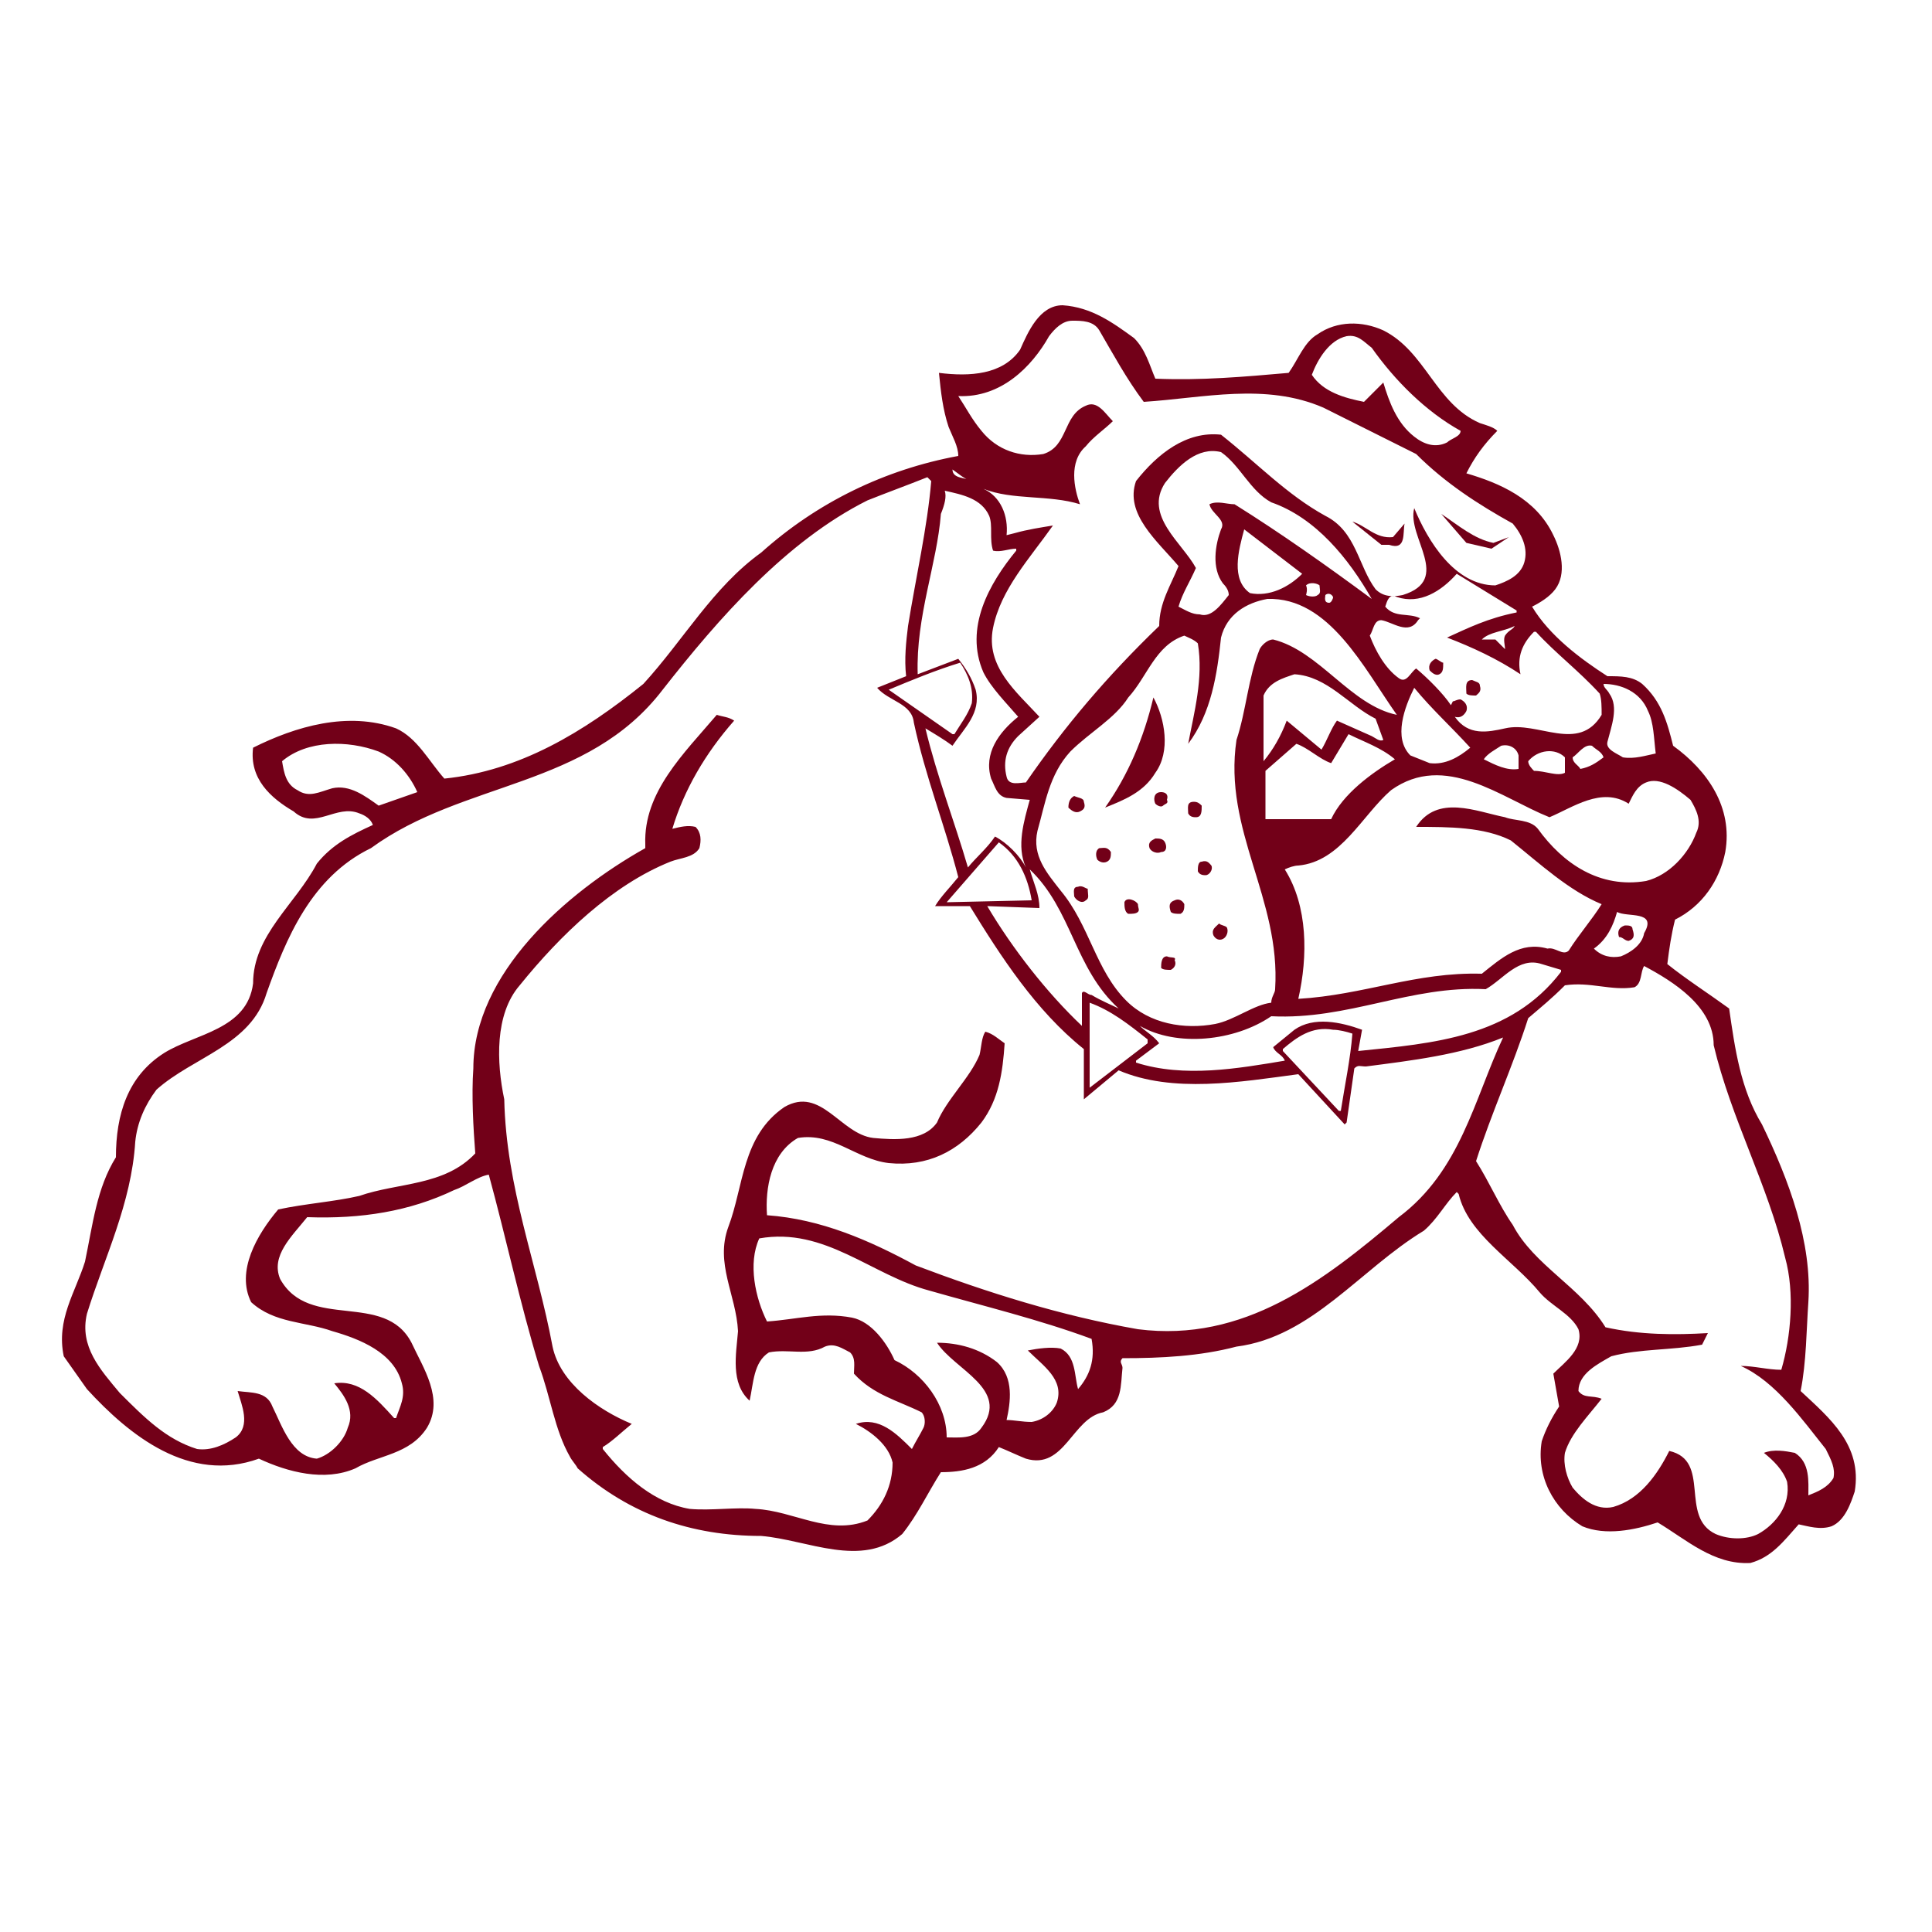 <?xml version="1.0" encoding="utf-8"?>
<!-- Generator: Adobe Illustrator 19.1.0, SVG Export Plug-In . SVG Version: 6.00 Build 0)  -->
<!DOCTYPE svg PUBLIC "-//W3C//DTD SVG 1.1//EN" "http://www.w3.org/Graphics/SVG/1.1/DTD/svg11.dtd">
<svg version="1.1" xmlns="http://www.w3.org/2000/svg" xmlns:xlink="http://www.w3.org/1999/xlink" x="0px" y="0px"
	 viewBox="33 -33 100 100" enable-background="new 33 -33 100 100" xml:space="preserve">

<g id="AREA_1">
	<g>
		<path fill="#720018" d="M126.2,39c0.3-1.5,0.3-3.2,0.4-4.6c0.2-3.1-1-6.3-2.4-9.2c-1.1-1.8-1.4-3.9-1.7-6
			c-1.1-0.8-2.2-1.5-3.2-2.3c0.1-0.8,0.2-1.5,0.4-2.3c1.4-0.7,2.3-2,2.6-3.5c0.4-2.3-0.9-4.2-2.7-5.5c-0.3-1.2-0.6-2.3-1.6-3.2
			c-0.5-0.4-1.1-0.4-1.8-0.4c-1.4-0.9-3-2.1-3.9-3.6c0.4-0.2,0.9-0.5,1.2-0.9c0.6-0.8,0.3-2-0.1-2.8c-0.9-1.9-2.8-2.7-4.5-3.2
			c0.4-0.8,0.9-1.5,1.6-2.2c-0.2-0.2-0.6-0.3-0.9-0.4c-2.3-1-2.8-3.7-5-4.8c-1.1-0.5-2.4-0.5-3.4,0.2c-0.7,0.4-1,1.3-1.5,2
			c-2.3,0.2-4.5,0.4-6.9,0.3c-0.3-0.7-0.5-1.5-1.1-2.1c-1.1-0.8-2.2-1.6-3.7-1.7c-1.2,0-1.8,1.4-2.2,2.3c-0.9,1.3-2.6,1.4-4.2,1.2
			c0.1,1,0.2,1.9,0.5,2.8c0.2,0.5,0.5,1,0.5,1.5C78.8-8.7,75.3-7,72.4-4.4c-2.5,1.8-4,4.5-6.1,6.8c-3.1,2.5-6.4,4.5-10.3,4.9
			c-0.8-0.9-1.4-2.1-2.5-2.6c-2.5-0.9-5.2-0.1-7.4,1c-0.2,1.6,0.9,2.6,2.1,3.3c1.1,1,2.2-0.4,3.4,0.1c0.3,0.1,0.6,0.3,0.7,0.6
			c-1.1,0.5-2.1,1-2.9,2c-1.1,2.1-3.3,3.7-3.3,6.2c-0.3,2.4-3,2.6-4.6,3.6c-1.9,1.2-2.5,3.2-2.5,5.4c-1,1.6-1.2,3.5-1.6,5.4
			c-0.5,1.6-1.5,3-1.1,4.9l1.2,1.7c2.2,2.4,5.3,4.9,8.9,3.6c1.5,0.7,3.4,1.2,5,0.5c1.2-0.7,2.8-0.7,3.7-2.1c0.9-1.5-0.2-3.1-0.8-4.4
			c-1.4-2.7-5.3-0.6-6.8-3.3C47,32,48.1,31,48.9,30c2.8,0.1,5.3-0.3,7.6-1.4c0.6-0.2,1.2-0.7,1.8-0.8c0.9,3.3,1.6,6.6,2.6,9.9
			c0.6,1.6,0.8,3.3,1.6,4.7c0.1,0.2,0.3,0.4,0.4,0.6c2.7,2.4,5.9,3.5,9.5,3.5c2.4,0.2,5.2,1.7,7.3-0.1c0.8-1,1.3-2.1,2-3.2
			c1.1,0,2.3-0.2,3-1.3c0.5,0.2,0.9,0.4,1.4,0.6c2,0.6,2.4-2.1,4-2.4c1-0.4,0.9-1.4,1-2.3c0-0.2-0.2-0.3,0-0.5c2,0,4-0.1,5.9-0.6
			c3.9-0.5,6.4-4,9.7-6c0.7-0.6,1.1-1.4,1.7-2l0.1,0.1c0.5,2.1,2.8,3.4,4.2,5.1c0.6,0.7,1.6,1.1,2,1.9c0.3,1-0.7,1.7-1.3,2.3
			l0.3,1.7c-0.4,0.6-0.7,1.2-0.9,1.8c-0.3,1.8,0.6,3.5,2.1,4.4c1.2,0.5,2.7,0.2,3.9-0.2c1.5,0.9,2.9,2.2,4.8,2.1
			c1.1-0.3,1.7-1.1,2.5-2c0.5,0.1,1.1,0.3,1.7,0.1c0.7-0.3,1-1.2,1.2-1.8C129.4,41.8,127.7,40.4,126.2,39z M120.5,8.4
			c0.3,0.5,0.6,1.1,0.3,1.7c-0.4,1.1-1.4,2.2-2.6,2.5c-2.4,0.4-4.3-0.9-5.6-2.7c-0.4-0.5-1.2-0.4-1.7-0.6c-1.5-0.3-3.5-1.2-4.6,0.5
			c1.7,0,3.5,0,4.9,0.7c1.5,1.2,3,2.6,4.7,3.3c-0.5,0.8-1.2,1.6-1.7,2.4c-0.3,0.3-0.7-0.2-1.1-0.1c-1.4-0.4-2.4,0.5-3.4,1.3
			c-3.4-0.1-6.1,1.1-9.5,1.3c0.5-2.2,0.5-4.8-0.7-6.7c0.2-0.1,0.5-0.2,0.7-0.2c2.2-0.2,3.3-2.6,4.8-3.9c2.8-2,5.7,0.4,8.2,1.4
			c1.2-0.5,2.7-1.6,4.1-0.7c0.2-0.4,0.4-0.9,0.9-1.1C118.9,7.2,119.8,7.8,120.5,8.4z M118.1,15.3c-0.1,0.6-0.7,1-1.2,1.2
			c-0.5,0.1-1,0-1.4-0.4c0.7-0.5,1-1.2,1.2-1.9C117.2,14.5,118.8,14.1,118.1,15.3z M100,20.3l-1.1,0.9c0.1,0.3,0.5,0.4,0.6,0.7
			c-2.4,0.4-5.2,0.9-7.7,0.1v-0.1l1.2-0.9c-0.3-0.4-0.7-0.6-1-0.9c1.9,1.1,4.9,0.8,6.8-0.5c4,0.2,7.2-1.6,11.1-1.4
			c0.9-0.5,1.7-1.7,2.9-1.3l1,0.3v0.1c-2.6,3.4-6.6,3.7-10.5,4.1l0.2-1.1C102.4,19.9,101,19.6,100,20.3z M103,20.5
			c-0.1,1.3-0.4,2.7-0.6,4h-0.1l-2.9-3.1v-0.1c0.7-0.6,1.5-1.2,2.6-1C102.3,20.3,102.7,20.4,103,20.5z M86.8,14c0-0.7-0.3-1.3-0.5-2
			c2.2,2.1,2.3,5.1,4.6,7.2c-0.4-0.2-0.9-0.4-1.4-0.7c-0.2,0-0.4-0.3-0.5-0.1v1.7c-1.8-1.7-3.6-4-4.9-6.2L86.8,14z M82,13.7L82,13.7
			l2.7-3.1c1,0.7,1.5,1.8,1.7,3L82,13.7z M93.3-8c0.7-0.9,1.7-1.9,2.9-1.6c1,0.7,1.5,2,2.6,2.6c2.3,0.8,4,2.9,5.2,5
			c-2.3-1.7-4.7-3.4-7.1-4.9c-0.4,0-0.9-0.2-1.3,0c0.1,0.5,0.9,0.8,0.6,1.3c-0.3,0.8-0.5,2,0.1,2.8c0.2,0.2,0.3,0.4,0.3,0.6
			c-0.4,0.5-0.9,1.2-1.5,1c-0.4,0-0.7-0.2-1.1-0.4c0.2-0.7,0.6-1.3,0.9-2C94.2-4.9,92.2-6.3,93.3-8z M101.6-2.2
			c0.1-0.1,0.3-0.1,0.4,0.1c0,0.1-0.1,0.3-0.2,0.3C101.5-1.8,101.6-2.1,101.6-2.2z M100.6-2.7c0.2-0.2,0.6-0.1,0.7,0
			c0,0.2,0.1,0.4-0.1,0.5c-0.1,0.1-0.4,0.1-0.6,0C100.6-2.2,100.7-2.5,100.6-2.7z M100.4-3.3c-0.7,0.7-1.7,1.2-2.7,1
			c-1-0.7-0.6-2.2-0.3-3.3L100.4-3.3z M94.3-0.1C94.5,0,94.8,0.1,95,0.3c0.3,1.8-0.2,3.6-0.5,5.2C95.7,3.9,96,1.9,96.2,0
			c0.3-1.2,1.3-1.8,2.4-2c3.2-0.1,5,3.6,6.7,6c-2.4-0.5-4-3.3-6.4-3.9c-0.3,0-0.6,0.3-0.7,0.5c-0.6,1.5-0.7,3.2-1.2,4.7
			c-0.7,4.7,2.3,8.2,2,12.9c0,0.2-0.2,0.4-0.2,0.7c-0.9,0.1-1.9,0.9-2.9,1.1c-1.6,0.3-3.4,0-4.6-1.2c-1.6-1.6-1.9-3.9-3.4-5.7
			c-0.7-0.9-1.5-1.8-1.2-3.1c0.4-1.4,0.6-2.9,1.7-4.1c1-1,2.3-1.7,3-2.8C92.4,2,92.8,0.4,94.3-0.1z M100.1,5.5
			c0.6,0.2,1.2,0.8,1.8,1l0.9-1.5c0.8,0.4,1.7,0.7,2.4,1.3c-1.2,0.7-2.7,1.8-3.3,3.1h-3.4V6.9L100.1,5.5z M98.4,6.4l0-3.4
			c0.3-0.7,1-0.9,1.6-1.1c1.7,0.1,2.8,1.6,4.2,2.3l0.4,1.1c-0.2,0.1-0.4-0.1-0.6-0.2l-1.8-0.8c-0.3,0.4-0.5,1-0.8,1.5
			c-0.6-0.5-1.2-1-1.8-1.5C99.3,5.1,98.9,5.8,98.4,6.4z M89.4,18.9c1.1,0.4,2,1.1,3,1.9V21l-3,2.3V18.9z M106.2,2.6
			c0.9,1.1,1.9,2,2.9,3.1c-0.6,0.5-1.3,0.9-2.1,0.8l-1-0.4C105.1,5.2,105.7,3.6,106.2,2.6z M109.8,6.3c0.2-0.3,0.6-0.5,0.9-0.7
			c0.4-0.1,0.8,0.1,0.9,0.5l0,0.7C111,6.9,110.4,6.6,109.8,6.3z M112.1,6.4c0.5-0.6,1.4-0.7,1.9-0.2l0,0.8c-0.4,0.2-1-0.1-1.6-0.1
			C112.3,6.8,112.1,6.6,112.1,6.4z M118.3,3.8c0.3,0.6,0.3,1.4,0.4,2.2c-0.5,0.1-1.1,0.3-1.7,0.2c-0.3-0.2-0.9-0.4-0.8-0.8
			c0.2-0.8,0.6-1.8,0.1-2.5c-0.1-0.2-0.3-0.3-0.3-0.5C116.9,2.4,117.9,2.8,118.3,3.8z M114.8,6.8c-0.1-0.2-0.4-0.3-0.4-0.6
			c0.3-0.2,0.6-0.7,1-0.6c0.2,0.2,0.5,0.3,0.6,0.6C115.6,6.5,115.3,6.7,114.8,6.8z M112.4-0.3h0.1c1,1.1,2.2,2,3.3,3.2
			c0.1,0.3,0.1,0.7,0.1,1.1c-1.2,2-3.3,0.3-5,0.7c-0.9,0.2-1.9,0.4-2.6-0.6c0.3,0.1,0.5-0.1,0.6-0.3c0.1-0.3-0.1-0.5-0.3-0.6
			c-0.2,0-0.3,0.1-0.4,0.1l-0.1,0.2c-0.4-0.6-1.2-1.4-1.8-1.9c-0.3,0.2-0.5,0.8-0.9,0.5c-0.7-0.5-1.2-1.4-1.5-2.2
			c0.2-0.3,0.2-0.8,0.6-0.8c0.6,0.1,1.4,0.8,1.9,0c0,0,0.1-0.1,0.1-0.1c-0.6-0.3-1.3,0-1.8-0.6c0.1-0.3,0.2-0.7,0.6-0.5
			c1.2,0.4,2.3-0.3,3.1-1.2l3.1,1.9v0.1C110-1,109-0.5,107.9,0c1.3,0.5,2.6,1.1,3.8,1.9C111.5,1,111.8,0.3,112.4-0.3z M110.9,0.6
			l-0.5-0.5h-0.7c0.4-0.4,1.1-0.4,1.7-0.7c-0.1,0.2-0.3,0.2-0.5,0.5C110.8,0.1,110.9,0.4,110.9,0.6z M102.7-15.6
			c0.6-0.1,0.9,0.3,1.3,0.6c1.2,1.7,2.8,3.3,4.6,4.3c0,0.3-0.5,0.4-0.7,0.6c-0.6,0.3-1.2,0.1-1.7-0.3c-0.9-0.7-1.3-1.8-1.6-2.8l-1,1
			c-1-0.2-2.1-0.5-2.7-1.4C101.2-14.4,101.8-15.4,102.7-15.6z M87.3-15.6c0.3-0.4,0.7-0.8,1.2-0.8c0.5,0,1.1,0,1.4,0.5
			c0.7,1.2,1.4,2.5,2.3,3.7c3.1-0.2,6.3-1,9.3,0.3l4.8,2.4c1.5,1.5,3.2,2.6,5,3.6c0.5,0.6,0.8,1.3,0.6,2c-0.2,0.7-0.9,1-1.5,1.2
			c-2.1,0-3.5-2.3-4.2-4c-0.4,1.5,2,3.7-0.6,4.5c-0.5,0.1-1,0.1-1.4-0.3c-0.9-1.2-1-3-2.6-3.8c-2-1.1-3.5-2.7-5.4-4.2
			c-1.8-0.2-3.3,1-4.4,2.4C91.2-6.4,92.9-5,94-3.7c-0.4,1-1,1.9-1,3.1c-2.7,2.6-4.9,5.2-6.9,8.1c-0.3,0-0.9,0.2-1-0.3
			c-0.2-0.8,0-1.5,0.6-2.1l1.1-1c-1.2-1.3-2.8-2.6-2.4-4.6c0.4-2,1.9-3.6,3.1-5.3c-0.6,0.1-1.3,0.2-2,0.4l-0.4,0.1
			c0.1-1-0.3-2-1.2-2.4c1.5,0.6,3.4,0.3,5,0.8c-0.3-0.8-0.6-2.2,0.3-3c0.4-0.5,1-0.9,1.4-1.3c-0.4-0.4-0.8-1.1-1.4-0.8
			C88-11.5,88.3-9.9,87-9.5c-1.2,0.2-2.4-0.2-3.2-1.2c-0.5-0.6-0.8-1.2-1.2-1.8C84.8-12.4,86.4-14,87.3-15.6z M83.3-8.1
			c-0.3-0.2-1-0.1-1-0.6C82.6-8.5,82.9-8.2,83.3-8.1z M81.9-7.6c0.9,0.2,1.9,0.4,2.3,1.3c0.2,0.5,0,1.2,0.2,1.8
			c0.4,0.1,0.8-0.1,1.2-0.1v0.1c-1.4,1.7-2.7,4-1.7,6.3c0.4,0.8,1.2,1.6,1.8,2.3c-1,0.8-1.8,1.9-1.4,3.2c0.2,0.4,0.3,0.9,0.8,1
			l1.2,0.1c-0.3,1.1-0.7,2.4-0.2,3.5c-0.3-0.6-1-1.3-1.6-1.6c-0.4,0.6-1,1.1-1.4,1.6c-0.7-2.4-1.6-4.7-2.2-7.2
			c0.5,0.3,1,0.6,1.4,0.9c0.6-0.9,1.5-1.7,1.2-2.9c-0.2-0.6-0.5-1.1-0.9-1.6l-2.1,0.8c-0.1-3,1-5.7,1.2-8.3
			C81.9-6.9,82-7.3,81.9-7.6z M79,2.7L79,2.7c1.2-0.5,2.4-1,3.7-1.4c0.4,0.6,0.7,1.3,0.6,2.1C83.1,4,82.7,4.5,82.4,5h-0.1L79,2.7z
			 M50.2,7.8c-0.7,0.2-1.2,0.5-1.8,0.1c-0.6-0.3-0.7-0.9-0.8-1.5c1.3-1.1,3.4-1.1,5-0.5c0.9,0.4,1.6,1.2,2,2.1l-2,0.7
			C51.9,8.2,51.1,7.6,50.2,7.8z M88.8,38.9c-0.2-0.7-0.1-1.7-0.9-2.1c-0.5-0.1-1.2,0-1.7,0.1c0.8,0.8,1.9,1.5,1.5,2.7
			c-0.2,0.5-0.7,0.9-1.3,1c-0.5,0-0.9-0.1-1.3-0.1c0.2-0.9,0.4-2.2-0.5-3c-0.9-0.7-2-1-3.1-1c0.9,1.4,3.8,2.4,2.3,4.4
			c-0.4,0.6-1.2,0.5-1.8,0.5c0-1.7-1.2-3.3-2.7-4c-0.4-0.9-1.2-2-2.2-2.2c-1.6-0.3-2.9,0.1-4.4,0.2c-0.6-1.2-1-3-0.4-4.3
			c3.4-0.6,5.8,1.9,8.8,2.7c2.8,0.8,5.7,1.5,8.4,2.5C89.7,37.4,89.4,38.2,88.8,38.9z M105.4,30c-3.9,3.3-8,6.5-13.5,5.8
			c-4-0.7-7.8-1.9-11.5-3.3c-2.4-1.3-4.9-2.4-7.7-2.6c-0.1-1.4,0.2-3.2,1.6-4c1.8-0.3,3,1.1,4.7,1.3c2,0.2,3.6-0.6,4.8-2.1
			c0.9-1.2,1.1-2.6,1.2-4.1c-0.3-0.2-0.6-0.5-1-0.6c-0.2,0.3-0.2,0.8-0.3,1.2c-0.5,1.2-1.7,2.3-2.2,3.5c-0.7,1-2.2,0.9-3.3,0.8
			c-1.7-0.2-2.7-2.7-4.6-1.6c-2.2,1.5-2.1,4.1-2.9,6.2c-0.7,1.9,0.4,3.5,0.5,5.4c-0.1,1.2-0.4,2.7,0.6,3.6c0.2-0.9,0.2-2,1-2.5
			c1-0.2,2,0.2,2.9-0.3c0.5-0.2,0.9,0.1,1.3,0.3c0.3,0.3,0.2,0.7,0.2,1.1c1,1.1,2.3,1.4,3.5,2c0.2,0.2,0.2,0.6,0.1,0.8
			c-0.2,0.4-0.4,0.7-0.6,1.1c-0.8-0.8-1.7-1.7-2.9-1.3c0.8,0.4,1.7,1.1,1.9,2c0,1.2-0.5,2.2-1.3,3c-2,0.8-3.8-0.5-5.8-0.6
			c-1-0.1-2.3,0.1-3.4,0c-1.8-0.3-3.3-1.6-4.5-3.1l0-0.1c0.5-0.3,1-0.8,1.5-1.2c-1.7-0.7-3.7-2.1-4.1-4c-0.8-4.3-2.4-8.2-2.5-12.8
			c-0.4-1.9-0.5-4.4,0.8-5.9c2.1-2.6,4.8-5.2,7.8-6.4c0.5-0.2,1.2-0.2,1.5-0.7c0.1-0.4,0.1-0.8-0.2-1.1c-0.4-0.1-0.8,0-1.2,0.1
			c0.6-2,1.7-3.9,3.2-5.6c-0.3-0.2-0.6-0.2-0.9-0.3c-1.7,2-3.8,4-3.7,6.7l0,0.2c-4.1,2.3-8.9,6.5-8.9,11.4c-0.1,1.4,0,3.1,0.1,4.4
			c-1.6,1.7-4,1.5-6,2.2c-1.3,0.3-2.8,0.4-4.2,0.7c-1.1,1.3-2.2,3.2-1.4,4.8c1.2,1.1,2.8,1,4.2,1.5c1.4,0.4,3.2,1.1,3.6,2.7
			c0.2,0.7-0.1,1.2-0.3,1.8h-0.1c-0.9-1-1.8-2-3.1-1.8c0.5,0.6,1.1,1.4,0.7,2.3c-0.2,0.7-0.9,1.4-1.6,1.6c-1.3-0.1-1.8-1.7-2.3-2.7
			C46.8,39,46,39.1,45.3,39c0.2,0.7,0.7,1.8-0.1,2.4c-0.6,0.4-1.3,0.7-2,0.6c-1.6-0.5-2.7-1.6-4-2.9c-1-1.2-2.1-2.4-1.7-4.1
			c0.9-2.9,2.3-5.7,2.5-8.9c0.1-1,0.5-1.9,1.1-2.7c1.9-1.7,4.9-2.3,5.7-5c1-2.8,2.3-6,5.4-7.5C57,7.4,63.4,7.8,67.3,2.7
			C70.2-1,73.7-5,77.9-7.1c1-0.4,2.1-0.8,3.1-1.2l0.2,0.2c-0.2,2.4-0.8,5-1.2,7.5c-0.1,0.8-0.2,1.7-0.1,2.6c-0.5,0.2-1,0.4-1.5,0.6
			c0.6,0.7,1.8,0.8,1.9,1.8c0.6,2.8,1.6,5.3,2.3,8c-0.4,0.5-0.9,1-1.2,1.5l1.8,0c1.6,2.6,3.4,5.4,5.9,7.4c0,0.8,0,1.7,0,2.6l1.8-1.5
			c2.8,1.2,6.3,0.6,9.3,0.2l2.4,2.6l0.1-0.1l0.4-2.8c0.2-0.2,0.3-0.1,0.6-0.1c2.3-0.3,4.9-0.6,7.1-1.5
			C109.3,23.9,108.6,27.6,105.4,30z M127.9,43.5c-0.3,0.5-0.8,0.7-1.3,0.9c0-0.7,0.1-1.7-0.7-2.2c-0.5-0.1-1.1-0.2-1.6,0
			c0.5,0.4,1,0.9,1.2,1.5c0.2,1.2-0.6,2.2-1.5,2.7c-0.6,0.3-1.5,0.3-2.2,0c-1.9-0.9-0.2-3.8-2.4-4.3c-0.6,1.2-1.5,2.5-2.9,2.9
			c-0.9,0.2-1.6-0.4-2.1-1c-0.3-0.5-0.5-1.2-0.4-1.8c0.3-1,1.2-1.9,1.9-2.8c-0.5-0.2-0.9,0-1.2-0.4c0-0.9,1-1.4,1.7-1.8
			c1.5-0.4,3.1-0.3,4.7-0.6c0.1-0.2,0.2-0.4,0.3-0.6c-1.7,0.1-3.5,0.1-5.3-0.3c-1.3-2.1-3.7-3.2-4.8-5.3c-0.7-1-1.2-2.2-1.9-3.3
			c0.8-2.5,1.9-4.9,2.7-7.4c0.7-0.6,1.2-1,1.9-1.7c1.3-0.2,2.4,0.3,3.6,0.1c0.4-0.2,0.3-0.8,0.5-1.1c1.5,0.8,3.6,2.1,3.6,4.1
			c0.9,3.8,2.8,7.2,3.7,11c0.5,1.8,0.3,4.1-0.2,5.8c-0.7,0-1.4-0.2-2.1-0.2c1.8,0.8,3.2,2.8,4.4,4.3C127.8,42.6,128,43,127.9,43.5z"
			/>
		<path fill="#720018" d="M110.2-4.6l0.9-0.6l-0.8,0.3c-1-0.2-1.8-0.9-2.7-1.5l1.3,1.5L110.2-4.6z"/>
		<path fill="#720018" d="M104.9-4.8c0.9,0.3,0.7-0.6,0.8-1.1l-0.6,0.7c-0.9,0.1-1.4-0.6-2.1-0.8l1.5,1.2H104.9z"/>
		<path fill="#720018" d="M107.3,1.1c-0.2,0.1-0.4,0.3-0.3,0.6c0.1,0.1,0.3,0.3,0.5,0.2c0.2-0.1,0.2-0.3,0.2-0.6
			C107.6,1.3,107.4,1.1,107.3,1.1z"/>
		<path fill="#720018" d="M109.2,2.2c-0.4,0-0.3,0.4-0.3,0.7C109,3,109.2,3,109.4,3c0.1-0.1,0.3-0.2,0.2-0.5
			C109.6,2.3,109.4,2.3,109.2,2.2z"/>
		<path fill="#720018" d="M90.2,8.8c1-0.4,2-0.8,2.6-1.8c0.8-1.1,0.5-2.8-0.1-3.9C92.2,5.2,91.4,7.1,90.2,8.8z"/>
		<path fill="#720018" d="M92.8,8.6c0.1,0.1,0.3,0.2,0.4,0.1c0.1-0.1,0.3-0.1,0.2-0.3C93.5,8.1,93.3,8,93.1,8
			C92.7,8,92.7,8.4,92.8,8.6z"/>
		<path fill="#720018" d="M88.9,9c0.2-0.1,0.3-0.2,0.2-0.5c0-0.2-0.3-0.2-0.5-0.3c-0.2,0.1-0.3,0.3-0.3,0.6C88.5,9,88.7,9.1,88.9,9z
			"/>
		<path fill="#720018" d="M94.9,9.3c0.3,0,0.3-0.3,0.3-0.6c-0.1-0.1-0.2-0.2-0.4-0.2c-0.4,0-0.3,0.3-0.3,0.6
			C94.6,9.3,94.8,9.3,94.9,9.3z"/>
		<path fill="#720018" d="M93.3,10.6c-0.1-0.2-0.3-0.2-0.5-0.2c-0.2,0.1-0.4,0.2-0.3,0.5c0.1,0.2,0.4,0.3,0.6,0.2
			C93.4,11.1,93.4,10.8,93.3,10.6z"/>
		<path fill="#720018" d="M89.9,10.9c-0.2,0.1-0.2,0.4-0.1,0.6c0.1,0.1,0.3,0.2,0.5,0.1c0.2-0.1,0.2-0.3,0.2-0.5
			C90.3,10.8,90.1,10.9,89.9,10.9z"/>
		<path fill="#720018" d="M95,12.1c0.1,0.2,0.3,0.2,0.4,0.2c0.2,0,0.4-0.3,0.3-0.5c-0.1-0.1-0.2-0.3-0.5-0.2
			C95,11.6,95,11.9,95,12.1z"/>
		<path fill="#720018" d="M88.8,12.9c-0.3,0-0.2,0.3-0.2,0.5c0.1,0.2,0.4,0.4,0.6,0.2c0.2-0.1,0.1-0.3,0.1-0.6
			C89.2,13,89,12.8,88.8,12.9z"/>
		<path fill="#720018" d="M91.9,13.8c-0.1-0.2-0.6-0.4-0.7-0.1c0,0.2,0,0.5,0.2,0.6c0.2,0,0.4,0,0.5-0.1C92,14.1,91.9,14,91.9,13.8z
			"/>
		<path fill="#720018" d="M94.1,14.3c0.2-0.1,0.2-0.3,0.2-0.5c-0.1-0.2-0.3-0.3-0.5-0.2c-0.3,0.1-0.3,0.3-0.2,0.6
			C93.7,14.3,93.9,14.3,94.1,14.3z"/>
		<path fill="#720018" d="M95.8,15.4c0.1,0.2,0.3,0.3,0.5,0.2c0.2-0.1,0.3-0.4,0.2-0.6c-0.1-0.1-0.3-0.1-0.4-0.2
			C95.9,15,95.7,15.1,95.8,15.4z"/>
		<path fill="#720018" d="M117.3,15.7c0.3-0.1,0.3-0.3,0.2-0.6c0-0.2-0.2-0.2-0.4-0.2c-0.3,0.1-0.4,0.3-0.3,0.6
			C117,15.5,117.1,15.7,117.3,15.7z"/>
		<path fill="#720018" d="M93.4,16.5c-0.3,0-0.3,0.4-0.3,0.6c0.1,0.1,0.3,0.1,0.5,0.1c0.2-0.1,0.3-0.3,0.2-0.5
			C93.9,16.5,93.6,16.6,93.4,16.5z"/>
	</g>
</g>
</svg>
